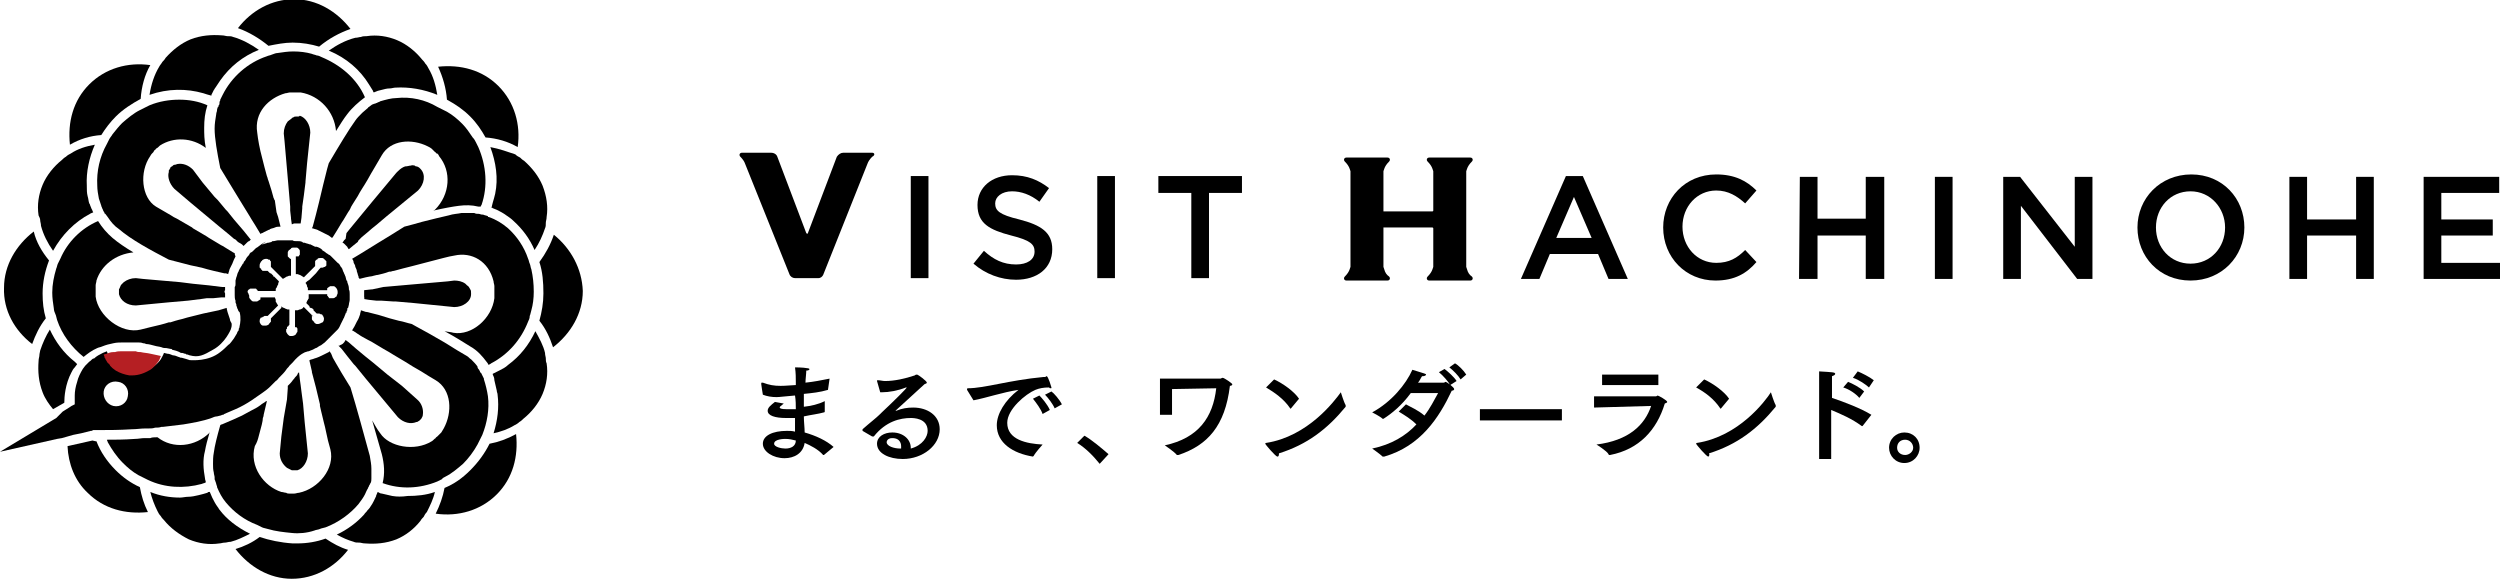 <?xml version="1.0" encoding="utf-8"?>
<!-- Generator: Adobe Illustrator 23.0.1, SVG Export Plug-In . SVG Version: 6.00 Build 0)  -->
<svg version="1.1" id="レイヤー_1" xmlns="http://www.w3.org/2000/svg" xmlns:xlink="http://www.w3.org/1999/xlink" x="0px"
	 y="0px" width="311px" height="72px" viewBox="0 0 311 72" style="enable-background:new 0 0 311 72;" xml:space="preserve">
<style type="text/css">
	.st0{fill:#B51F23;}
</style>
<g>
	<rect x="113.3" y="21.9" width="2.2" height="12.7"/>
	<path d="M126.8,27.3c2.7,0.7,4.1,1.6,4.1,3.7c0,2.4-1.9,3.8-4.5,3.8c-1.9,0-3.8-0.7-5.3-2l1.3-1.6c1.2,1.1,2.4,1.7,4,1.7
		c1.4,0,2.3-0.6,2.3-1.6c0-0.9-0.5-1.4-2.9-2c-2.7-0.7-4.2-1.5-4.2-3.8c0-2.2,1.8-3.7,4.3-3.7c1.9,0,3.3,0.6,4.6,1.6l-1.2,1.7
		c-1.1-0.9-2.3-1.3-3.4-1.3c-1.3,0-2.1,0.7-2.1,1.5C123.8,26.2,124.3,26.7,126.8,27.3"/>
	<rect x="136.5" y="21.9" width="2.2" height="12.7"/>
	<polygon points="150.4,34.6 148.2,34.6 148.2,24 144.1,24 144.1,21.9 154.5,21.9 154.5,24 150.4,24 	"/>
	<path d="M202.5,34.7h-2.4l-1.3-3.1h-6l-1.3,3.1h-2.3l5.6-12.8h2.1L202.5,34.7z M195.8,24.5l-2.2,5.1l4.4,0L195.8,24.5z"/>
	<path d="M213.4,34.9c-3.7,0-6.5-2.9-6.5-6.6c0-3.6,2.7-6.6,6.6-6.6c2.3,0,3.8,0.8,5,2l-1.4,1.6c-1-0.9-2.1-1.6-3.6-1.6
		c-2.4,0-4.2,2-4.2,4.5c0,2.5,1.8,4.5,4.2,4.5c1.6,0,2.6-0.6,3.6-1.6l1.4,1.5C217.3,34,215.8,34.9,213.4,34.9"/>
	<polygon points="226.1,29.3 226.1,34.7 223.8,34.7 223.9,22 226.1,22 226.1,27.2 232.1,27.2 232.1,22 234.4,22 234.4,34.7 
		232.1,34.7 232.1,29.3 	"/>
	<rect x="240.7" y="22" width="2.2" height="12.7"/>
	<polygon points="258.1,22 260.3,22 260.3,34.7 258.4,34.7 251.4,25.6 251.4,34.7 249.2,34.7 249.2,22 251.3,22 258.1,30.7 	"/>
	<path d="M272.5,34.9c-3.9,0-6.6-3-6.6-6.6c0-3.6,2.8-6.6,6.7-6.6c3.9,0,6.6,3,6.6,6.6C279.2,31.9,276.4,34.9,272.5,34.9
		 M272.5,23.8c-2.5,0-4.3,2-4.3,4.5c0,2.5,1.8,4.5,4.3,4.5c2.5,0,4.3-2,4.3-4.5C276.8,25.9,275,23.8,272.5,23.8"/>
	<polygon points="287,29.3 287,34.7 284.8,34.7 284.8,22 287,22 287,27.3 293.1,27.3 293.1,22 295.3,22 295.3,34.7 293.1,34.7 
		293.1,29.3 	"/>
	<polygon points="310.9,24 303.7,24 303.7,27.3 310.1,27.3 310.1,29.3 303.7,29.3 303.7,32.7 311,32.7 311,34.7 301.5,34.7 
		301.5,22 310.9,22 	"/>
	<path d="M108.5,19h-3.6c-0.3,0-0.6,0.2-0.8,0.5l-3.6,9.5c0,0.1-0.1,0.1-0.2,0l-3.6-9.5c-0.1-0.3-0.4-0.5-0.8-0.5h-3.6
		c-0.3,0-0.4,0.3-0.2,0.5c0.3,0.3,0.5,0.6,0.6,0.9l5.5,13.7c0.1,0.3,0.4,0.5,0.7,0.5h2.9c0.3,0,0.5-0.2,0.6-0.4l5.5-13.8
		c0.1-0.3,0.3-0.6,0.6-0.9C108.9,19.3,108.8,19,108.5,19"/>
	<path d="M172.2,33.5l-0.1-0.3l0-11.9l0.1-0.3c0.1-0.3,0.3-0.6,0.6-0.9c0.2-0.2,0.1-0.5-0.2-0.5h-0.5H172h-1l-1.9,0h-1H168h-0.5
		c-0.3,0-0.4,0.3-0.2,0.5c0.3,0.3,0.5,0.6,0.6,0.9l0.1,0.3v11.9l-0.1,0.3c-0.1,0.3-0.3,0.6-0.6,0.9c-0.2,0.2-0.1,0.5,0.2,0.5h0.5
		h0.1h1h1.9h1h0.1h0.5c0.3,0,0.4-0.3,0.2-0.5C172.5,34.2,172.3,33.9,172.2,33.5"/>
	<path d="M182.5,33.5l-0.1-0.3l0-11.9l0.1-0.3c0.1-0.3,0.3-0.6,0.6-0.9c0.2-0.2,0.1-0.5-0.2-0.5h-0.5h-0.1h-1h-1.9h-1h-0.1h-0.5
		c-0.3,0-0.4,0.3-0.2,0.5c0.3,0.3,0.5,0.6,0.6,0.9l0.1,0.3l0,11.9l-0.1,0.3c-0.1,0.3-0.3,0.6-0.6,0.9c-0.2,0.2-0.1,0.5,0.2,0.5
		l0.5,0h0.1h1h1.9h1h0.1h0.5c0.3,0,0.4-0.3,0.2-0.5C182.8,34.2,182.6,33.9,182.5,33.5"/>
	<path d="M171.7,28.4l0.2-0.1l6.3,0l0.2,0.1c0.2,0.1,0.3,0.2,0.5,0.3c0.1,0.1,0.3,0,0.3-0.1v-0.3v0v-0.5v-1v-0.5v0v-0.3
		c0-0.1-0.2-0.2-0.3-0.1c-0.1,0.1-0.3,0.2-0.5,0.3l-0.2,0.1l-6.3,0l-0.2-0.1c-0.2-0.1-0.3-0.2-0.5-0.3c-0.1-0.1-0.3,0-0.3,0.1v0.3v0
		v0.5v1v0.5v0v0.3c0,0.1,0.2,0.2,0.3,0.1C171.3,28.6,171.5,28.5,171.7,28.4"/>
	<path d="M103,48.5C103,48.6,103,48.6,103,48.5c-1,0.3-2,0.4-3,0.5c0,0.6,0,1.1,0,1.6c0.9-0.1,1.8-0.3,2.6-0.7v1.3
		c0,0,0,0.1-0.1,0.1c-0.7,0.2-1.6,0.3-2.5,0.5c0,0.7,0.1,1.4,0.1,2c1.4,0.4,2.7,1,3.6,1.8l-1.2,1c0,0,0,0,0,0c0,0,0,0-0.1,0
		c-0.6-0.7-1.6-1.2-2.3-1.5c-0.2,1.3-1.3,1.9-2.5,1.9c-1.4,0-2.7-0.8-2.7-1.8c0-1,1.2-1.6,3-1.6c0.3,0,0.7,0,1,0.1L98.9,52
		c-0.3,0-0.5,0-0.7,0c-0.1,0-0.3,0-0.4,0c-1.4,0-2.3-0.3-2.3-0.9c0-0.4,0.4-0.7,0.9-1.1l1.1,0.2c-0.5,0.4-0.5,0.4-0.5,0.5
		c0,0.1,0.2,0.2,0.8,0.2c0.1,0,0.3,0,0.5,0c0.2,0,0.4,0,0.7,0c0-0.5,0-1.1-0.1-1.7c-1.3,0.1-1.9,0.2-2.3,0.2c-0.6,0-1.2-0.1-1.7-0.3
		c0,0-0.2-1.2-0.2-1.3v-0.1c0-0.1,0-0.1,0.1-0.1c0,0,0,0,0.1,0c0.8,0.3,1.4,0.4,2.2,0.4c0.1,0,0.6,0,1.9-0.1v-0.3
		c0-0.6,0-1.2-0.1-1.9c0,0,1,0,1.5,0.1c0.2,0,0.3,0.1,0.3,0.1c0,0.1-0.1,0.2-0.4,0.2c0,0.4-0.1,1.1-0.1,1.5c1-0.1,2-0.3,3-0.5
		L103,48.5z M97.7,54.6c-0.1,0-1.4,0-1.4,0.6c0,0.4,0.9,0.6,1.4,0.6c0.7,0,1.3-0.3,1.3-1C98.6,54.7,98.2,54.6,97.7,54.6"/>
	<path d="M109.1,47.4C109.1,47.4,109.1,47.4,109.1,47.4c0-0.1,0-0.1,0.1-0.1h0c0.3,0,0.6,0.1,0.9,0.1c1.2,0,2.5-0.3,3.7-0.7
		c0.1-0.1,0.2-0.1,0.3-0.1c0.1,0,1.2,0.8,1.2,1c0,0.1-0.1,0.1-0.3,0.2c-1.1,1-2.5,2.3-3.5,3.2c0,0-0.1,0.1-0.1,0.1c0,0,0,0,0,0
		c0,0,0.1,0,0.1,0c0.7-0.3,1.4-0.4,2.1-0.4c1.8,0,3.3,1,3.3,2.7c0,2-2.1,3.7-4.6,3.7c-1.7,0-3.2-0.7-3.2-1.9c0-0.9,0.9-1.4,1.9-1.4
		c1.4,0,2.3,0.9,2.3,1.9v0.1c1.5-0.4,2.1-1.5,2.1-2.2c0-1.6-1.8-1.6-2.1-1.6c-1.3,0-3.1,0.4-4.6,2.3c0,0-0.1,0-0.1,0c0,0,0,0-0.1,0
		l-1.2-0.7c0,0,0,0,0-0.1c0,0,0-0.1,0-0.1c0.9-0.8,1.7-1.4,2.2-1.9c0.1-0.1,0.1-0.1,0.2-0.2c1.6-1.5,3.1-3,3.1-3.1c0,0,0,0,0,0
		c0,0-0.1,0-0.1,0c-1,0.4-2.1,0.6-3,0.6h-0.2L109.1,47.4z M112.1,55.5c0-0.1,0-1-1.1-1c-0.6,0-0.7,0.4-0.7,0.5
		c0,0.5,0.9,0.8,1.7,0.8h0.1C112.1,55.7,112.1,55.6,112.1,55.5"/>
	<path d="M120.3,48.5c0-0.1,0-0.1,0-0.1c0,0,0-0.1,0.1-0.1c2.1,0,5.1-1,9.4-1.4c0.1,0,0.1,0,0.2,0c0.1,0,0.1-0.1,0.2-0.1
		c0.2,0,0.6,1.4,0.6,1.4c0,0.1,0,0.1-0.1,0.1c-0.1,0-0.1,0-0.2-0.1c-0.7,0-1.2,0.1-1.7,0.3c-1.2,0.5-3.5,2.4-3.5,4.1
		c0,2.1,2.4,2.6,4.4,2.7c0,0-0.9,1-1.1,1.4c0,0-0.1,0.1-0.1,0.1h0c-2.5-0.4-4.5-1.7-4.5-3.9c0-1.4,1-3.1,2.7-4.4c-2,0.3-4,1-5.6,1.3
		L120.3,48.5z M129.7,51.5c-0.2-0.6-0.8-1.4-1.2-1.9l0.8-0.4c0.3,0.3,1,1.1,1.3,1.8L129.7,51.5z M131.2,50.8
		c-0.2-0.5-0.8-1.3-1.2-1.7l0.8-0.4c0.3,0.2,1,1,1.3,1.6L131.2,50.8z"/>
	<path d="M136.8,57.7c-0.8-1-1.8-2-2.8-2.6l0.9-0.9c0.9,0.5,2.2,1.6,3,2.3L136.8,57.7z"/>
	<path d="M145.8,48.4v3.2h-1.5v-4.5l7.5,0c0.1,0,0.2-0.1,0.3-0.1c0.2,0,1.2,0.7,1.2,0.8c0,0.1-0.1,0.2-0.3,0.2
		c-0.6,5-2.8,7.4-6.4,8.6c0,0,0,0-0.1,0c0,0-0.1,0-0.1,0c-0.3-0.4-1.5-1.2-1.5-1.2c4.2-0.9,6-3.5,6.4-7.1L145.8,48.4z"/>
	<path d="M160.6,50.8C160.5,50.8,160.5,50.8,160.6,50.8c-0.1,0.1-0.1,0-0.1,0c-0.8-1.2-2-2-3-2.6l1-1c1.1,0.5,2.5,1.5,3.1,2.4
		L160.6,50.8z M158.9,56.8c-0.2,0-1.5-1.5-1.5-1.6c0,0,0-0.1,0.1-0.1c5.2-0.8,8.5-5.2,9.3-6.3c0,0,0.4,1.3,0.6,1.6c0,0,0,0.1,0,0.1
		c0,0,0,0,0,0.1c-2.3,2.8-4.8,4.7-8.3,5.8C159.1,56.6,159.1,56.8,158.9,56.8"/>
	<path d="M175.5,48.9c-1.1,1.5-2.3,2.5-3.4,3.2c0,0-0.1,0-0.1,0h0c-0.3-0.3-1.3-0.8-1.3-0.8c2.4-1.3,4.2-3.5,5-5.3
		c1.6,0.5,1.7,0.5,1.7,0.6c0,0.1-0.2,0.2-0.4,0.2h-0.1c-0.2,0.3-0.3,0.6-0.5,0.8c1.4,0,3.1,0,3.2,0c0.1,0,0.2-0.1,0.2-0.1
		c0.2,0,1.1,0.7,1.1,0.9c0,0.1-0.1,0.2-0.3,0.2c-1.6,3.4-3.9,6.9-8.4,8.2c0,0,0,0-0.1,0c0,0-0.1,0-0.1,0c-0.3-0.3-1.3-1-1.3-1
		c2.4-0.5,4.2-1.6,5.5-3c-0.7-0.7-1.4-1.1-2.2-1.6l0.9-0.9c0.5,0.3,1.5,0.7,2.3,1.4c0.7-0.9,1.2-1.9,1.7-2.8H175.5z M180.4,47.9
		c-0.2-0.4-0.9-1.2-1.4-1.6l0.7-0.4c0.4,0.3,1.2,1,1.5,1.5L180.4,47.9z M181.7,47.2c-0.3-0.5-0.9-1.1-1.4-1.5l0.7-0.5
		c0.4,0.2,1.1,0.9,1.4,1.4L181.7,47.2z"/>
	<rect x="184.1" y="50.9" width="10.2" height="1.4"/>
	<path d="M198.3,50.7l0-1.4l7.7,0c0.1,0,0.2-0.1,0.2-0.1c0.1,0,1.2,0.6,1.2,0.8c0,0.1-0.1,0.1-0.3,0.2c-1,3.3-3.2,5.7-6.8,6.4
		c0,0,0,0-0.1,0c0,0-0.1,0-0.1-0.1c-0.2-0.4-1.5-1.2-1.5-1.2c4-0.5,6-2.4,6.8-4.8L198.3,50.7z M206.3,47.9h-7l0-1.3h7V47.9z"/>
	<path d="M214.1,50.8C214.1,50.8,214.1,50.8,214.1,50.8c-0.1,0.1-0.1,0-0.1,0c-0.8-1.2-1.9-2-3-2.6l1-1c1.1,0.5,2.5,1.5,3.1,2.4
		L214.1,50.8z M212.5,56.8c-0.2,0-1.5-1.5-1.5-1.6c0,0,0-0.1,0.1-0.1c5.2-0.8,8.5-5.2,9.2-6.3c0,0,0.4,1.3,0.6,1.6c0,0,0,0.1,0,0.1
		c0,0,0,0,0,0.1c-2.3,2.8-4.8,4.7-8.3,5.8C212.7,56.6,212.6,56.8,212.5,56.8"/>
	<path d="M231.7,53C231.6,53,231.6,53,231.7,53c-0.1,0-0.1,0-0.1,0c-1.2-0.9-2.6-1.5-3.8-2v6.1h-1.5v-9.4c0,0,0-0.9,0-1.5
		c1.6,0.1,2,0.1,2,0.3c0,0.1-0.1,0.2-0.4,0.3c0,0.4,0,1,0,1v1.7c1.5,0.5,3.6,1.3,4.9,2.1L231.7,53z M231.3,49.5
		c-0.4-0.5-1.3-1.1-2-1.3l0.6-0.7c0.5,0.2,1.5,0.7,2,1.2L231.3,49.5z M232.5,48.2c-0.3-0.3-1.3-1-2-1.2l0.6-0.8
		c0.5,0.2,1.5,0.7,2,1.1L232.5,48.2z"/>
	<path d="M236.9,57.6c-1.1,0-1.9-0.9-1.9-1.9c0-1.1,0.9-1.9,1.9-1.9c1.1,0,1.9,0.8,1.9,1.9C238.8,56.7,238,57.6,236.9,57.6
		 M236,55.7c0,0.5,0.4,0.9,1,0.9c0.5,0,1-0.4,1-0.9c0-0.5-0.4-1-1-1C236.4,54.7,236,55.1,236,55.7"/>
	<path d="M36.4,5.3c1.2,0,2.3,0.2,3.3,0.5c1.2-1,2.5-1.7,3.9-2.2c-1.7-2.2-4.2-3.7-7-3.7c-2.8,0-5.3,1.4-7,3.6
		C31,4,32.3,4.8,33.4,5.7C34.4,5.5,35.4,5.3,36.4,5.3"/>
	<path d="M12.6,16.8c0.5-0.8,1.1-1.6,1.8-2.3c0.9-0.9,2-1.6,3.1-2.2c0.1-1.5,0.5-3,1.2-4.2c-2.8-0.4-5.6,0.4-7.6,2.4
		c-2,2-2.7,4.7-2.4,7.5C9.9,17.3,11.2,16.9,12.6,16.8"/>
	<path d="M4,42.8c0.4-1.1,0.9-2.2,1.7-3.2c-0.3-1-0.4-2-0.4-3.1c0-1.4,0.3-2.8,0.8-4.1c-0.9-1.1-1.6-2.3-1.9-3.6
		c-2.2,1.7-3.7,4.2-3.7,7C0.4,38.6,1.8,41.1,4,42.8"/>
	<path d="M14.4,58.5c-1.1-1.1-1.9-2.3-2.4-3.6c-0.2,0-0.4-0.1-0.5-0.1l-3.1,0.7c0.1,2.2,0.9,4.3,2.5,5.8c2,2,4.7,2.7,7.5,2.4
		c-0.5-1-0.8-2-1-3.1C16.3,60.1,15.3,59.4,14.4,58.5"/>
	<path d="M37,67.6c-0.2,0-0.4,0-0.6,0c-1.5-0.1-2.9-0.4-4.1-0.8c-0.9,0.7-2,1.2-3,1.5c1.7,2.2,4.2,3.7,7,3.7c2.8,0,5.3-1.4,7-3.6
		c-1-0.3-1.9-0.8-2.8-1.4C39.4,67.4,38.2,67.6,37,67.6"/>
	<path d="M60.9,55.2c-0.6,1.2-1.4,2.3-2.4,3.3c-1,1-2,1.7-3.2,2.2c-0.2,1.1-0.6,2.2-1.1,3.2c2.8,0.4,5.6-0.4,7.6-2.4
		c2-2,2.7-4.7,2.4-7.5C63.1,54.6,62,55,60.9,55.2"/>
	<path d="M68.9,29.2c-0.4,1.2-1,2.3-1.8,3.4c0.4,1.2,0.5,2.5,0.5,3.9c0,1.2-0.2,2.3-0.5,3.4c0.8,1,1.3,2.1,1.7,3.3
		c2.2-1.7,3.7-4.2,3.7-7C72.4,33.4,71,30.9,68.9,29.2"/>
	<path d="M58.5,14.5c0.8,0.8,1.4,1.7,1.9,2.6c1.4,0.1,2.8,0.5,4,1.2c0.4-2.8-0.4-5.6-2.4-7.6c-2-2-4.7-2.7-7.5-2.4
		c0.6,1.3,1,2.7,1.1,4.1C56.7,13,57.6,13.6,58.5,14.5"/>
	<path d="M45.9,10.5c0.2,0.3,0.3,0.5,0.5,0.8c0,0.1,0.1,0.2,0.1,0.2l0,0c0.2-0.1,0.3-0.1,0.5-0.2c0.1,0,0.3-0.1,0.4-0.1
		c0.4-0.1,0.7-0.2,1.1-0.2c0.2,0,0.5-0.1,0.7-0.1c1.7-0.1,3.5,0.2,5.2,0.9c-0.2-1.2-0.5-2.3-1.1-3.3c-0.1-0.2-0.2-0.4-0.4-0.6
		c-0.1-0.2-0.3-0.4-0.4-0.5c-0.8-1-1.9-1.9-3.1-2.4c-1.2-0.5-2.5-0.7-3.8-0.5c-0.2,0-0.5,0-0.7,0.1c-0.2,0-0.4,0.1-0.7,0.1
		c-1.2,0.3-2.3,0.9-3.3,1.6C43.1,7.2,44.8,8.7,45.9,10.5"/>
	<path d="M25.3,11.6c0.3,0.1,0.6,0.2,1,0.3c0,0,0,0,0,0c0,0,0-0.1,0-0.1c0.1-0.2,0.2-0.4,0.3-0.6c0.1-0.1,0.1-0.2,0.2-0.3
		c0.2-0.3,0.4-0.6,0.6-0.9c1.2-1.7,2.8-3,4.8-3.8c-1-0.7-2.1-1.3-3.2-1.6c-0.2-0.1-0.4-0.1-0.7-0.1c-0.2,0-0.4-0.1-0.7-0.1
		c-1.3-0.1-2.6,0-3.9,0.5c-1.2,0.5-2.2,1.3-3.1,2.3c-0.1,0.2-0.3,0.4-0.4,0.5c-0.1,0.2-0.3,0.4-0.4,0.6c-0.6,1-1,2.2-1.2,3.5
		C20.9,11,23.2,11,25.3,11.6"/>
	<path d="M5,27.4c0,0.2,0.1,0.4,0.1,0.7c0.3,1.1,0.8,2.1,1.5,3.1c1.1-2,2.7-3.6,4.6-4.6c0.1-0.1,0.3-0.1,0.4-0.2
		c-0.1-0.1-0.1-0.3-0.2-0.4c-0.1-0.2-0.1-0.3-0.2-0.5c0-0.1-0.1-0.2-0.1-0.2c-0.1-0.3-0.1-0.6-0.2-0.9c-0.1-0.4-0.1-0.8-0.1-1.2
		c0,0,0,0,0-0.1c-0.1-1.7,0.3-3.5,1-5.1c-1.1,0.2-2.1,0.5-3,1.1c-0.2,0.1-0.4,0.2-0.6,0.4c-0.2,0.1-0.4,0.3-0.5,0.4
		c-1,0.8-1.9,1.9-2.4,3.1c-0.5,1.2-0.7,2.5-0.5,3.8C4.9,27,5,27.2,5,27.4"/>
	<path d="M6.2,41c-0.5,0.8-0.9,1.7-1.2,2.6C5,43.7,4.9,44,4.9,44.2c0,0.2-0.1,0.4-0.1,0.7c-0.1,1.3,0,2.6,0.5,3.9
		c0.3,0.8,0.8,1.5,1.3,2.1L8,50.1c0-0.7,0.1-2.3,0.9-3.8c0.1-0.2,0.2-0.4,0.4-0.6c0.1-0.1,0.2-0.3,0.3-0.4c-0.1-0.1-0.2-0.2-0.3-0.3
		C7.9,43.9,6.9,42.5,6.2,41"/>
	<path d="M27.3,63.4c-0.1-0.1-0.1-0.2-0.2-0.3c-0.3-0.4-0.5-0.8-0.7-1.2c-0.1-0.2-0.2-0.5-0.3-0.7l-0.1,0c-0.1,0-0.1,0-0.2,0.1
		c-0.3,0.1-0.7,0.2-1.1,0.3c-0.4,0.1-0.9,0.2-1.3,0.2c-0.3,0-0.7,0.1-1,0.1c-1.2,0-2.5-0.2-3.7-0.7c0.2,0.8,0.5,1.6,0.9,2.4
		c0.1,0.2,0.2,0.4,0.4,0.6c0.1,0.2,0.3,0.4,0.4,0.5c0.8,1,1.9,1.8,3.1,2.4c1.2,0.5,2.5,0.7,3.8,0.5c0.2,0,0.4-0.1,0.7-0.1
		c0.2,0,0.4-0.1,0.7-0.1c0.8-0.2,1.6-0.6,2.4-1C29.5,65.6,28.2,64.6,27.3,63.4"/>
	<path d="M48.8,61.7c-0.4-0.1-0.9-0.2-1.3-0.3c-0.2,0-0.3-0.1-0.5-0.2c-0.1,0.1-0.1,0.3-0.2,0.4c0,0,0,0.1,0,0.1
		c-0.2,0.4-0.4,0.9-0.7,1.3c-0.1,0.2-0.3,0.4-0.4,0.5c-0.1,0.2-0.3,0.3-0.4,0.5c-0.9,1-2.1,1.9-3.4,2.5c0.7,0.4,1.4,0.7,2.1,0.9
		c0.2,0.1,0.4,0.1,0.7,0.1c0.2,0,0.4,0.1,0.7,0.1c1.3,0.1,2.6,0,3.9-0.5c1.2-0.5,2.2-1.3,3-2.3c0.1-0.2,0.3-0.4,0.4-0.5
		c0.1-0.2,0.2-0.4,0.4-0.6c0.4-0.8,0.8-1.6,1-2.5c-1.1,0.4-2.3,0.5-3.4,0.5C50,61.8,49.4,61.8,48.8,61.7"/>
	<path d="M67.9,44.6c0-0.2-0.1-0.4-0.1-0.7c-0.2-0.9-0.7-1.8-1.2-2.7c-0.8,1.7-1.9,3.1-3.4,4.2c-0.3,0.3-0.7,0.5-1.1,0.7
		c-0.2,0.1-0.4,0.2-0.6,0.3l-0.2,0.1c0,0,0,0.1,0,0.1c0.1,0.2,0.2,0.4,0.2,0.7c0.1,0.4,0.2,0.9,0.3,1.3c0,0.2,0.1,0.3,0.1,0.5
		c0.2,1.6,0,3.2-0.5,4.8c0.9-0.2,1.8-0.5,2.6-1c0.2-0.1,0.4-0.2,0.6-0.4c0.2-0.1,0.4-0.3,0.5-0.4c1-0.8,1.9-1.9,2.4-3.1
		c0.5-1.2,0.7-2.5,0.5-3.8C67.9,45,67.9,44.8,67.9,44.6"/>
	<path d="M61,18.3c0.7,1.9,1,3.9,0.6,5.8c-0.1,0.4-0.2,0.8-0.3,1.1c0,0.1-0.1,0.3-0.1,0.4c0,0.1,0,0.1-0.1,0.2
		c0.1,0,0.2,0.1,0.2,0.1c0.2,0.1,0.3,0.1,0.5,0.2c0.4,0.2,0.8,0.4,1.2,0.7c0.3,0.2,0.6,0.4,0.9,0.7c1.1,1,2,2.2,2.6,3.6
		c0.6-0.9,1-1.8,1.3-2.7c0.1-0.2,0.1-0.4,0.1-0.7c0-0.2,0.1-0.4,0.1-0.7c0.2-1.3,0-2.6-0.5-3.9c-0.5-1.2-1.3-2.2-2.3-3.1
		c-0.2-0.1-0.4-0.3-0.5-0.4c-0.2-0.1-0.4-0.2-0.6-0.4C63.2,18.9,62.1,18.5,61,18.3"/>
	<path d="M25.1,60.2c0.2-0.1,0.4-0.1,0.5-0.2c0-0.2-0.1-0.3-0.1-0.5c-0.2-1.1-0.3-2.3,0-3.4c0.1-0.6,0.3-1.4,0.6-2.4l0,0.1
		c-1.8,1.8-4.6,2.1-6.5,0.6c-0.1,0-0.1,0-0.2,0c-0.2,0-0.5,0-0.7,0.1c-0.2,0-0.4,0-0.7,0c-0.4,0-0.8,0.1-1.2,0.1
		c-1.4,0.1-2.6,0.1-3.5,0.1c0,0.1,0.1,0.2,0.1,0.3c0.5,0.9,1.1,1.8,1.9,2.6c0.6,0.6,1.2,1.1,1.9,1.5c0.2,0.1,0.4,0.2,0.6,0.3
		c0.2,0.1,0.4,0.2,0.6,0.3C20.5,60.7,22.9,60.8,25.1,60.2"/>
	<path d="M29.3,31.9C29.3,31.9,29.3,31.9,29.3,31.9c-0.1-0.2-0.1-0.3-0.1-0.4l-0.2-0.1l-1.3-0.8l-0.2-0.1l-1.5-0.9l-0.3-0.2l-1.7-1
		l-0.1-0.1l-1.9-1.1L21.6,27c0,0-0.1-0.1-2.2-1.3c-1.8-1.1-2.1-4.3-0.7-6.3c0.1-0.2,0.2-0.3,0.4-0.5c0,0,0,0,0,0
		c0-0.1,0.1-0.1,0.1-0.2c0.1-0.1,0.2-0.1,0.2-0.2c0,0,0,0,0,0c0.2-0.1,0.3-0.2,0.5-0.4c1.7-1.1,4-1,5.7,0.3c-0.2-1-0.2-1.8-0.2-2.5
		c0-1,0.1-1.9,0.4-2.8c-1.1-0.5-2.3-0.7-3.5-0.7c-1.2,0-2.5,0.2-3.7,0.7c-0.2,0.1-0.4,0.2-0.6,0.3c-0.2,0.1-0.4,0.2-0.6,0.3
		c-0.8,0.4-1.5,1-2.2,1.6c-0.4,0.4-0.8,0.9-1.2,1.4c-0.1,0.2-0.3,0.4-0.4,0.6c-0.1,0.2-0.2,0.4-0.3,0.6c-0.9,1.6-1.3,3.4-1.2,5.2
		c0,0.5,0.1,1.1,0.2,1.6c0.1,0.3,0.2,0.6,0.3,0.9c0,0,0,0,0,0c0,0.1,0.1,0.2,0.1,0.3c0.1,0.1,0.1,0.3,0.2,0.4c0,0.1,0.1,0.1,0.1,0.2
		c0,0,0,0.1,0.1,0.1c0.1,0.1,0.2,0.3,0.3,0.4c0,0,0,0,0,0c0.4,0.6,0.8,1.1,1.4,1.5c1.5,1.3,3.9,2.6,6.2,3.8l2.7,0.7l1.4,0.3l0.7,0.2
		l0.8,0.2l1.3,0.3l0.2,0l0.3,0.1c0,0,0-0.1,0-0.1c0.1-0.2,0.1-0.4,0.2-0.6c0.1-0.2,0.2-0.4,0.3-0.6c0.1-0.2,0.1-0.3,0.2-0.5
		C29.1,32.3,29.2,32.1,29.3,31.9"/>
	<path d="M41.8,16.3c0.5-0.8,1-1.6,1.4-2.1c0.6-0.8,1.4-1.5,2.2-2.1c-1-2.3-3-4-5.4-5c-0.2-0.1-0.4-0.2-0.6-0.2
		c-0.2-0.1-0.4-0.1-0.6-0.2c-0.7-0.2-1.5-0.3-2.3-0.3c-0.7,0-1.3,0.1-2,0.2c-0.2,0-0.4,0.1-0.7,0.2c-0.2,0.1-0.4,0.1-0.6,0.2
		c-2.4,0.8-4.4,2.6-5.5,4.8c-0.1,0.2-0.2,0.4-0.3,0.6c0,0,0,0,0,0.1c-0.1,0.1-0.1,0.3-0.1,0.4c0,0.1,0,0.1-0.1,0.2
		c0,0.1,0,0.2-0.1,0.2c0,0.1-0.1,0.2-0.1,0.4c0,0.2-0.1,0.3-0.1,0.5c0,0,0,0,0,0c-0.1,0.6-0.2,1.2-0.2,1.8c0,1.2,0.3,2.9,0.7,4.9
		l1.7,2.8l1.1,1.8l0.8,1.3l0.3,0.5l0.5,0.8l0.6,1c0.1-0.1,0.3-0.1,0.4-0.2c0.2-0.1,0.4-0.2,0.6-0.3c0.1,0,0.1,0,0.2-0.1
		c0.2-0.1,0.4-0.1,0.6-0.2c0.2-0.1,0.4-0.1,0.6-0.1c0,0,0.1,0,0.1,0l-0.1-0.4l-0.2-0.8l-0.2-0.6L34.2,25c0,0,0-0.1-0.1-0.2l0,0
		c0-0.1-0.1-0.2-0.1-0.3c-0.1-0.4-0.3-1.1-0.6-2c-0.1-0.2-0.1-0.4-0.2-0.6c-0.2-0.7-0.4-1.5-0.6-2.3c-0.3-1.1-0.5-2.2-0.6-3.1
		c-0.4-2.5,1.4-4.3,3.5-4.9c0.2,0,0.4-0.1,0.6-0.1c0,0,0,0,0.1,0c0.2,0,0.3,0,0.5,0c0,0,0.1,0,0.1,0c0,0,0,0,0,0c0.2,0,0.4,0,0.6,0
		C39.8,11.9,41.6,13.9,41.8,16.3"/>
	<path d="M49.3,12.2c-0.6,0-1.3,0.2-2,0.4c-0.1,0.1-0.3,0.1-0.4,0.2c-0.1,0-0.2,0.1-0.3,0.1c-0.1,0-0.2,0.1-0.3,0.1c0,0,0,0,0,0
		c-0.1,0.1-0.3,0.2-0.4,0.3c0,0-0.1,0-0.1,0.1c-0.2,0.2-0.5,0.4-0.7,0.6c0,0-0.1,0.1-0.1,0.1c-0.3,0.3-0.6,0.6-0.8,0.9
		c-0.8,1.1-2,3.1-3.3,5.3L40.7,21l-0.5,2l-0.5,2.1l-0.4,1.6l-0.4,1.5l-0.1,0.2c0,0,0.1,0,0.1,0c0.2,0.1,0.4,0.1,0.6,0.2
		c0.1,0,0.1,0.1,0.2,0.1c0.2,0.1,0.4,0.2,0.6,0.3c0.2,0.1,0.4,0.2,0.6,0.3c0.1,0.1,0.3,0.2,0.4,0.3l0.1-0.1l0.5-0.8l0.6-1l0.2-0.3
		l0.6-1l0.2-0.3l0.1-0.2c0,0,0,0,0,0c0-0.1,0.4-0.7,0.9-1.5c0.3-0.6,0.8-1.3,1.2-2c0.6-1.1,1.3-2.2,1.8-3.1c1.1-1.9,3.7-2.1,5.7-1.1
		c0.2,0.1,0.4,0.2,0.5,0.3c0,0,0.1,0.1,0.1,0.1c0.1,0.1,0.2,0.2,0.3,0.3c0.1,0,0.1,0.1,0.1,0.1c0.1,0.1,0.1,0.1,0.2,0.1
		c0.1,0.1,0.2,0.2,0.2,0.3c1.6,1.9,1.4,4.8-0.5,6.7l0,0l-0.2,0.1c1.3-0.3,2.4-0.5,3.2-0.6c0.8-0.1,1.6-0.1,2.4,0.1
		c0.1,0,0.2,0,0.3,0c0-0.1,0.1-0.2,0.1-0.2c0.8-2.3,0.6-4.9-0.4-7.2c-0.1-0.2-0.2-0.4-0.3-0.6c-0.1-0.2-0.2-0.4-0.4-0.6
		c-0.4-0.6-0.8-1.2-1.3-1.7c-0.6-0.6-1.2-1.1-1.9-1.5c-0.2-0.1-0.4-0.2-0.6-0.3c-0.2-0.1-0.4-0.2-0.6-0.3
		C52.9,12.4,51.1,12,49.3,12.2"/>
	<path d="M60.6,45.1c0.1,0.1,0.1,0.2,0.2,0.3c0.1-0.1,0.2-0.1,0.3-0.2c2.1-1.1,3.7-2.9,4.6-5.2c0.1-0.2,0.2-0.4,0.2-0.7
		c0.1-0.2,0.1-0.4,0.2-0.7c0.2-0.7,0.3-1.5,0.3-2.3c0-1-0.1-1.9-0.3-2.8c-0.1-0.2-0.1-0.5-0.2-0.7c-0.1-0.2-0.1-0.4-0.2-0.6
		c-0.5-1.5-1.4-2.8-2.5-3.8c-0.7-0.6-1.5-1.1-2.4-1.4c-0.1,0-0.1,0-0.1-0.1c-0.2-0.1-0.4-0.1-0.6-0.2c0,0,0,0-0.1,0
		c-0.2,0-0.3-0.1-0.5-0.1c0,0-0.1,0-0.1,0c-0.1,0-0.2,0-0.4-0.1c-0.4,0-0.8,0-1.2,0c-0.1,0-0.3,0-0.4,0c-0.4,0.1-1,0.1-1.6,0.3
		c-0.9,0.2-2.1,0.5-3.3,0.8c-0.7,0.2-1.4,0.4-2.2,0.6l-1.6,1l-1.8,1.1l-2.1,1.3l-1,0.6c0.1,0.1,0.2,0.3,0.2,0.5
		c0.1,0.2,0.2,0.3,0.2,0.5c0.1,0.2,0.2,0.4,0.2,0.6c0.1,0.2,0.1,0.4,0.2,0.6c0,0.1,0,0.2,0.1,0.2c0,0,0,0.1,0,0.1l0.8-0.2l0.5-0.1
		c0,0,0.2,0,0.5-0.1c0.1,0,0.3-0.1,0.5-0.1c0.4-0.1,0.9-0.2,1.4-0.4c0,0,0.1,0,0.1,0c0.2,0,0.3-0.1,0.5-0.1c0.7-0.2,1.5-0.4,2.3-0.6
		c0.8-0.2,1.5-0.4,2.3-0.6c1.2-0.3,2.2-0.6,2.9-0.7c2.2-0.5,4.3,0.7,4.9,3.2c0,0.2,0.1,0.4,0.1,0.6c0,0.1,0,0.2,0,0.3
		c0,0.1,0,0.2,0,0.3c0,0.1,0,0.2,0,0.3c0,0,0,0.1,0,0.1c0,0.2,0,0.3,0,0.5c-0.3,2.5-2.8,4.7-5.1,4.3c-0.3-0.1-0.7-0.1-1.1-0.2
		c1.3,0.7,2.4,1.4,3.2,1.9C59.4,43.6,60,44.3,60.6,45.1"/>
	<path d="M55.4,59.3c0.8-0.4,1.5-1,2.2-1.6c0.7-0.7,1.3-1.5,1.8-2.4c0.1-0.2,0.2-0.4,0.3-0.6c0.1-0.2,0.2-0.4,0.3-0.6
		c0.6-1.5,0.9-3.2,0.7-4.8c-0.1-0.7-0.3-1.5-0.5-2.1c0,0,0-0.1,0-0.1c-0.1-0.2-0.2-0.4-0.3-0.6c0,0,0-0.1-0.1-0.1
		c0-0.1-0.1-0.1-0.1-0.2c0-0.1-0.1-0.1-0.1-0.2c-0.1-0.1-0.2-0.2-0.2-0.4c-0.2-0.3-0.5-0.6-0.7-0.8c0,0,0,0-0.1-0.1
		c-0.2-0.1-0.3-0.3-0.5-0.4c-0.7-0.4-1.7-1-2.8-1.7c-1.2-0.7-2.6-1.5-4.1-2.3c-0.5-0.1-1-0.3-1.6-0.4c-0.8-0.2-1.5-0.4-2.1-0.6
		c-0.6-0.2-1.2-0.3-1.5-0.4c-0.3-0.1-0.5-0.1-0.5-0.1l-0.6-0.2c0,0.2-0.1,0.3-0.1,0.5c-0.1,0.3-0.2,0.6-0.4,0.9
		c-0.1,0.2-0.2,0.4-0.3,0.6c-0.1,0.2-0.2,0.3-0.3,0.5l0.2,0.1l0.9,0.6l0.9,0.5l0.4,0.2l1.5,0.9l0.7,0.4l0,0c0,0,0.8,0.5,2,1.2
		c0.6,0.4,1.3,0.8,2,1.2c0.6,0.4,1.3,0.8,1.8,1.1c2,1.2,2.1,4,1,6c-0.1,0.2-0.2,0.3-0.3,0.5c-0.1,0.1-0.2,0.2-0.3,0.3
		c0,0-0.1,0.1-0.1,0.1c0,0,0,0-0.1,0.1c-0.1,0.1-0.2,0.1-0.2,0.2c-0.2,0.1-0.3,0.3-0.5,0.4c-2.1,1.3-5.3,0.7-6.4-1
		c-0.4-0.5-0.7-1.1-1-1.6c0.4,1.4,0.8,2.8,1.2,4.2c0.3,1.2,0.4,2.4,0.1,3.6c2.2,0.8,4.6,0.7,6.8-0.2c0.2-0.1,0.4-0.2,0.6-0.3
		C55,59.5,55.2,59.4,55.4,59.3"/>
	<path d="M32.2,54.2c0.3-1.1,0.5-1.8,0.5-2.2c0.1-0.2,0.1-0.4,0.1-0.4l0.4-1.7c0,0,0,0-0.1,0c-0.2,0.2-0.5,0.3-0.7,0.5
		c-0.4,0.3-0.8,0.5-1.2,0.7c-0.4,0.2-0.7,0.4-1.1,0.6c-0.4,0.2-0.7,0.3-1.1,0.5c-0.2,0.1-0.5,0.2-0.7,0.3c-0.2,0.1-0.5,0.2-0.7,0.3
		c-0.1,0-0.1,0-0.2,0.1c-0.4,1.4-0.7,2.6-0.8,3.4c-0.1,0.5-0.1,1-0.1,1.4v0c0,0.4,0,0.7,0.1,1.1c0,0.2,0.1,0.4,0.1,0.6
		c0,0,0,0.1,0,0.1c0,0.1,0,0.1,0,0.1c0,0.1,0.1,0.2,0.1,0.3c0.1,0.2,0.1,0.4,0.2,0.6l0,0.1c0.3,0.7,0.6,1.3,1.1,1.9
		c1,1.2,2.3,2.2,3.9,2.8c0.2,0.1,0.4,0.2,0.6,0.3c0.2,0.1,0.4,0.1,0.7,0.2c1,0.3,2,0.4,3,0.5c0.9,0.1,1.9,0,2.8-0.3
		c0.2-0.1,0.5-0.1,0.7-0.2c0.2-0.1,0.4-0.1,0.7-0.2c1.6-0.6,3.1-1.7,4.1-2.9c0.3-0.4,0.6-0.8,0.8-1.2c0.1-0.2,0.2-0.5,0.4-0.8
		c0-0.1,0-0.1,0.1-0.2c0-0.1,0-0.1,0.1-0.2c0-0.1,0-0.1,0.1-0.2c0.1-0.2,0.1-0.4,0.1-0.6c0,0,0,0,0,0c0-0.1,0-0.2,0-0.4
		c0-0.2,0-0.5,0-0.8c0-0.5-0.1-1-0.2-1.6c-0.8-2.9-1.6-5.9-2.4-8.5l0,0l-1.1-1.8l-0.7-1.2l-0.4-0.7L41.2,44L41,43.7
		c0,0-0.1,0.1-0.1,0.1c-0.2,0.1-0.4,0.2-0.6,0.3c-0.4,0.2-0.8,0.4-1.2,0.5c-0.2,0.1-0.4,0.1-0.6,0.2c0,0,0,0,0,0l0,0.1l0.3,1.3
		l0,0.1l0.5,1.9l0.5,2.1l0,0.1l0,0.1c0,0,0.2,0.9,0.5,2.1c0.2,0.7,0.3,1.4,0.5,2.2c0.1,0.4,0.2,0.7,0.3,1.1c0.6,2.4-1.5,4.9-3.9,5.4
		c-0.2,0-0.4,0.1-0.6,0.1c-0.1,0-0.2,0-0.3,0c0,0-0.1,0-0.1,0c-0.1,0-0.1,0-0.2,0c-0.1,0-0.3,0-0.4-0.1c-0.2,0-0.4-0.1-0.6-0.1
		c-2.2-0.7-4-3.2-3.3-5.7C32,55,32.1,54.6,32.2,54.2"/>
	<path d="M28,36.1c0-0.1,0-0.2,0-0.3c0,0,0,0,0,0c0,0,0-0.1,0-0.1l-0.2,0l-0.2,0L26,35.5l-2-0.2l-1.6-0.2l-2.3-0.2l-2.3-0.2
		l-0.9-0.1c-0.6,0-1.1,0.2-1.5,0.5c-0.1,0.1-0.2,0.2-0.3,0.3c-0.1,0.1-0.1,0.2-0.2,0.4c0,0.1-0.1,0.1-0.1,0.2c0,0.1,0,0.2,0,0.3
		c0,0,0,0.1,0,0.1c0,0.1,0,0.1,0,0.2c0.2,0.8,1,1.4,2.1,1.4l4.2-0.4l2.3-0.2l1.6-0.2l0.7-0.1l0.4,0l0.4,0l1-0.1l0.2,0l0.3,0
		c0-0.1,0-0.2,0-0.2c0,0,0-0.1,0-0.1c0-0.1,0-0.1,0-0.2C27.9,36.3,27.9,36.2,28,36.1"/>
	<path d="M30.1,30.4L30.1,30.4l0.2,0.2c0,0,0,0,0.1-0.1c0.1-0.1,0.2-0.2,0.3-0.3c0,0,0,0,0,0c0.1-0.1,0.2-0.2,0.3-0.2
		c0.1-0.1,0.1-0.1,0.2-0.2l-0.1-0.1l-0.8-1l-1.2-1.4l-0.8-1l-0.2-0.2l-1-1.2l-0.4-0.4l-1.5-1.8L24,21.1c-0.6-0.6-1.3-0.8-1.9-0.7
		c-0.1,0-0.2,0.1-0.4,0.1c-0.1,0-0.2,0.1-0.3,0.2c-0.1,0-0.1,0.1-0.2,0.1c0,0,0,0,0,0.1c-0.1,0.1-0.1,0.2-0.2,0.3
		C21,21.2,21,21.3,21,21.4c-0.2,0.6,0.1,1.5,0.7,2.1l2,1.7l1.8,1.5l1.8,1.5l1.1,0.9l0,0l0.7,0.6l0.2,0.1l0.3,0.3L30.1,30.4z"/>
	<path d="M37.1,14.5c0,0-0.1,0-0.1,0c-0.1,0-0.2,0-0.2,0c-0.1,0-0.2,0-0.3,0.1c-0.1,0-0.2,0.1-0.3,0.2c-0.1,0.1-0.3,0.2-0.4,0.3
		c-0.3,0.4-0.5,0.9-0.5,1.5l0.1,1l0.2,2.3l0.2,2.3l0.3,3.5l0,0.5l0.1,0.9l0,0.1l0,0l0.1,0.7c0,0,0,0,0,0c0.1,0,0.2-0.1,0.3-0.1
		c0,0,0,0,0,0c0,0,0,0,0.1,0c0.1,0,0.3,0,0.4,0c0.1,0,0.1,0,0.2,0c0,0,0.1,0,0.1,0l0.1-0.7l0.1-1.2l0-0.2l0.1-0.7l0.1-0.7l0.2-1.6
		l0-0.1l0.2-2.3l0.4-3.8c0-1-0.6-1.9-1.3-2.1C37.2,14.5,37.1,14.5,37.1,14.5"/>
	<path d="M44.6,29.9l0.4-0.4l0.6-0.5l0.7-0.6l0.5-0.4l1.3-1.1l3.9-3.2c0.8-0.8,1-2,0.3-2.7c0,0,0,0,0,0c0,0,0,0-0.1-0.1
		c-0.1-0.1-0.3-0.2-0.4-0.2c-0.1,0-0.1,0-0.2-0.1c-0.1,0-0.3-0.1-0.5,0c-0.2,0-0.4,0.1-0.7,0.1c-0.3,0.1-0.6,0.3-0.9,0.6l-0.2,0.2
		l-1.5,1.8l-1.5,1.8l-2.8,3.4l-0.4,0.5L43,29.7l-0.2,0.2l-0.2,0.3l0,0c0.1,0,0.2,0.1,0.2,0.1c0.1,0.1,0.1,0.1,0.2,0.2
		c0.1,0.1,0.1,0.1,0.2,0.2c0,0.1,0.1,0.1,0.1,0.2c0,0,0.1,0.1,0.1,0.1l0.6-0.5l0.5-0.4L44.6,29.9z"/>
	<path d="M45.3,37.2C45.3,37.2,45.3,37.2,45.3,37.2L45.3,37.2L45.3,37.2l0.6,0.1l0.9,0.1l0.1,0l0.5,0l1.5,0.1l0.3,0l2.3,0.2l5,0.5
		c1.1,0,2.1-0.7,2.1-1.6v0c0,0,0,0,0-0.1c0-0.2,0-0.4-0.1-0.5c0,0,0,0,0,0c-0.1-0.2-0.2-0.4-0.4-0.5c-0.1-0.1-0.1-0.1-0.2-0.2
		c-0.4-0.3-0.9-0.4-1.4-0.4l-0.8,0.1l-2.3,0.2l-2.3,0.2l-3.4,0.3L46.3,36l-0.1,0l-0.9,0.1c0,0.1,0,0.1,0,0.2c0,0.1,0,0.1,0,0.2
		c0,0,0,0,0,0c0,0.2,0,0.3,0,0.5C45.4,37.1,45.3,37.1,45.3,37.2"/>
	<path d="M49.5,51.9L49.5,51.9c0.7,0.7,1.6,0.9,2.3,0.6c0,0,0,0,0.1,0c0.1-0.1,0.2-0.1,0.3-0.2c0,0,0.1-0.1,0.1-0.1c0,0,0,0,0.1-0.1
		c0.1-0.2,0.2-0.3,0.2-0.5c0,0,0,0,0,0c0.1-0.6-0.1-1.4-0.7-1.9L50,48l-1.8-1.4l-1.8-1.5l-1-0.8l-1.2-1l-0.8-0.7l-0.4-0.3l0,0
		c0,0,0,0,0,0c-0.1,0.1-0.1,0.2-0.2,0.3c-0.1,0.1-0.1,0.1-0.2,0.2c-0.1,0-0.1,0.1-0.2,0.1c-0.1,0-0.1,0.1-0.2,0.1c0,0,0,0-0.1,0
		l0.1,0.1l0.2,0.2l0.1,0.1l0.7,0.9l0.8,1l0.2,0.2l1.3,1.6l1.5,1.8L49.5,51.9z"/>
	<path d="M35.7,58.2C35.7,58.2,35.7,58.2,35.7,58.2c0.2,0.1,0.4,0.2,0.6,0.3c0,0,0,0,0.1,0c0.1,0,0.1,0,0.2,0c0.1,0,0.2,0,0.3,0
		c0,0,0,0,0.1,0c0.7-0.2,1.3-1.1,1.3-2.1l-0.4-3.9l-0.2-2.3l-0.2-1.5l-0.1-0.8l-0.1-0.7l-0.1-0.9c-0.1,0.1-0.2,0.2-0.2,0.3
		c-0.1,0.2-0.3,0.3-0.4,0.5c-0.2,0.2-0.3,0.4-0.5,0.6c-0.1,0.1-0.2,0.2-0.3,0.3l0,0.3l-0.1,1.4L35.3,52L35,54.3l-0.2,2.1
		C34.8,57.2,35.2,57.8,35.7,58.2"/>
	<path d="M9.1,54.1l1-0.2l1.2-0.3l0.1,0l0.2-0.1h0.1c0,0,0.1,0,0.3,0c0.2,0,0.4,0,0.6,0c0.9,0,2.2,0,3.8-0.1c0.6,0,1.1-0.1,1.7-0.1
		c0,0,0,0,0.1,0l0.3,0c0.3,0,0.5,0,0.8-0.1c0.3,0,0.5,0,0.8-0.1c0.1,0,0.2,0,0.2,0c0.8-0.1,1.7-0.2,2.5-0.3c1.2-0.2,2.4-0.4,3.5-0.8
		c0.2-0.1,0.5-0.2,0.7-0.2c0,0,0,0,0,0c0.1,0,0.3-0.1,0.4-0.1c0.1,0,0.2-0.1,0.3-0.1c0.1,0,0.1,0,0.2-0.1c0.2-0.1,0.5-0.2,0.7-0.3
		c0.2-0.1,0.5-0.2,0.7-0.3c0.7-0.3,1.4-0.7,2-1.1c0.4-0.3,0.9-0.6,1.3-0.9c0.3-0.2,0.7-0.5,1-0.8l0.2-0.2c0.1-0.1,0.2-0.2,0.3-0.3
		c0.1-0.1,0.1-0.1,0.2-0.2c0.2-0.1,0.3-0.3,0.4-0.4c0,0,0.1-0.1,0.1-0.1c0.3-0.3,0.6-0.6,0.8-0.9l0,0c0.1-0.2,0.3-0.3,0.4-0.5
		c0.1-0.1,0.1-0.1,0.2-0.2c0,0,0.1-0.1,0.1-0.1c0,0,0,0,0,0c0,0,0.1-0.1,0.1-0.1c0.9-1.1,1.6-1.3,1.6-1.3c0.1,0,0.2-0.1,0.4-0.1
		c0.2-0.1,0.3-0.1,0.5-0.2c0.1,0,0.1-0.1,0.2-0.1c0.1-0.1,0.3-0.1,0.4-0.2c0.1-0.1,0.2-0.1,0.3-0.2c0.1,0,0.2-0.1,0.2-0.1
		c0.1-0.1,0.3-0.2,0.4-0.3c0.1-0.1,0.1-0.1,0.2-0.2c0.1-0.1,0.2-0.2,0.3-0.3c0,0,0,0,0,0c0.1-0.1,0.1-0.1,0.2-0.2c0,0,0,0,0.1-0.1
		c0.1-0.1,0.2-0.2,0.3-0.3l0,0c0.1-0.1,0.1-0.1,0.2-0.2c0.1-0.1,0.2-0.2,0.3-0.3c0,0,0,0,0,0c0.2-0.2,0.3-0.5,0.4-0.7c0,0,0,0,0,0
		c0.1-0.2,0.2-0.4,0.3-0.6c0-0.1,0.1-0.1,0.1-0.2c0.1-0.2,0.1-0.3,0.2-0.5c0-0.1,0-0.1,0.1-0.1c0-0.1,0-0.2,0.1-0.3l0-0.1
		c0-0.1,0-0.2,0.1-0.2c0-0.1,0.1-0.3,0.1-0.4c0-0.2,0.1-0.4,0.1-0.6c0,0,0,0,0,0c0,0,0-0.1,0-0.1c0-0.1,0-0.2,0-0.3
		c0-0.1,0-0.2,0-0.2c0,0,0,0,0,0c0,0,0,0,0,0c0,0,0-0.1,0-0.1c0-0.2,0-0.4-0.1-0.6c0,0,0,0,0,0c0,0,0-0.1,0-0.1
		c0-0.3-0.1-0.5-0.2-0.8c0-0.1,0-0.2-0.1-0.2c0-0.1-0.1-0.3-0.1-0.4c0-0.1-0.1-0.2-0.1-0.3c-0.1-0.1-0.1-0.3-0.2-0.4
		c0-0.1-0.1-0.2-0.1-0.3c0-0.1-0.1-0.1-0.1-0.2c0,0-0.1-0.1-0.1-0.1c-0.1-0.2-0.2-0.4-0.4-0.5c-0.1-0.1-0.1-0.1-0.2-0.2
		c-0.1-0.1-0.2-0.2-0.3-0.3c0,0,0,0-0.1-0.1c-0.1-0.1-0.1-0.1-0.2-0.2c0,0,0,0,0,0c-0.1-0.1-0.2-0.2-0.3-0.2c0,0-0.1-0.1-0.1-0.1
		c-0.1,0-0.1-0.1-0.2-0.1c-0.1-0.1-0.2-0.2-0.4-0.3c0,0-0.1,0-0.1-0.1c-0.2-0.2-0.4-0.3-0.7-0.4c0,0,0,0-0.1,0c0,0,0,0-0.1,0
		c-0.2-0.1-0.4-0.2-0.6-0.3c0,0-0.1,0-0.1,0c-0.2-0.1-0.4-0.1-0.6-0.2c0,0,0,0-0.1,0c-0.1,0-0.1,0-0.2-0.1c-0.2-0.1-0.4-0.1-0.6-0.1
		c-0.1,0-0.1,0-0.2,0c-0.1,0-0.3,0-0.4-0.1c-0.1,0-0.1,0-0.2,0c0,0-0.1,0-0.1,0c-0.1,0-0.2,0-0.3,0c0,0-0.1,0-0.1,0
		c-0.1,0-0.1,0-0.2,0c0,0-0.1,0-0.1,0c0,0-0.1,0-0.1,0c-0.1,0-0.3,0-0.4,0c-0.1,0-0.2,0-0.2,0c0,0-0.1,0-0.1,0
		c-0.2,0-0.4,0.1-0.6,0.1h0c-0.1,0-0.2,0-0.2,0.1c-0.1,0-0.3,0.1-0.4,0.1c0,0-0.1,0-0.1,0c-0.2,0.1-0.4,0.1-0.6,0.2c0,0-0.1,0-0.1,0
		C33.2,30,33.1,30,33,30.1c-0.1,0-0.1,0.1-0.2,0.1c-0.1,0.1-0.2,0.1-0.3,0.2c-0.1,0.1-0.3,0.2-0.4,0.3c0,0,0,0,0,0
		c-0.1,0.1-0.2,0.1-0.3,0.2c-0.1,0.1-0.2,0.2-0.3,0.3c0,0,0,0,0,0c-0.1,0.1-0.2,0.2-0.3,0.2c-0.1,0.1-0.2,0.2-0.2,0.3
		c-0.1,0.1-0.3,0.3-0.4,0.5c0,0.1-0.1,0.1-0.1,0.2c0,0-0.1,0.1-0.1,0.1c-0.1,0.1-0.1,0.2-0.1,0.2c0,0,0,0.1-0.1,0.1
		c0,0.1-0.1,0.1-0.1,0.2c-0.1,0.1-0.1,0.2-0.2,0.3c0,0.1-0.1,0.1-0.1,0.2c0,0,0,0,0,0c-0.1,0.1-0.1,0.3-0.2,0.4
		c-0.1,0.2-0.1,0.4-0.2,0.6c0,0,0,0,0,0c0,0.1-0.1,0.3-0.1,0.4c0,0,0,0.1,0,0.1c0,0.1,0,0.2,0,0.3c0,0.1,0,0.3-0.1,0.4c0,0,0,0,0,0
		c0,0.1,0,0.2,0,0.3c0,0,0,0,0,0c0,0.1,0,0.2,0,0.3c0,0,0,0,0,0c0,0,0,0,0,0.1c0,0.1,0,0.2,0,0.3c0,0.2,0,0.5,0.1,0.7c0,0,0,0,0,0
		c0,0.1,0,0.2,0,0.2c0,0.1,0.1,0.2,0.1,0.3c0,0,0,0.1,0,0.1c0.1,0.2,0.1,0.4,0.2,0.5c0,0.1,0,0.1,0.1,0.2c0,0.1,0,0.1,0.1,0.1
		c0,0,0,0,0,0c0.2,0.7,0.1,1.4,0,1.8c0,0,0,0,0,0c0,0.2-0.1,0.3-0.1,0.3l0,0.1c0,0.1,0,0.1-0.1,0.2c-0.1,0.1-0.1,0.3-0.2,0.4
		c-0.1,0.2-0.2,0.3-0.3,0.5c-0.1,0.1-0.2,0.3-0.3,0.4c-0.1,0.1-0.2,0.3-0.4,0.4c-0.3,0.3-0.6,0.6-1,0.9c-1.5,1.2-3.5,1-3.8,1
		c-0.3-0.1-0.6-0.2-1-0.3l-0.1,0c-0.1,0-0.2-0.1-0.3-0.1c-0.2-0.1-0.5-0.2-0.7-0.2c-0.2-0.1-0.5-0.2-0.7-0.2c-0.1,0-0.3-0.1-0.4-0.1
		c0,0,0,0,0,0c-0.1,0.3-0.3,0.6-0.4,0.8c-0.2,0.3-0.5,0.6-0.9,0.9c-0.6,0.5-1.4,0.7-2.3,0.7c-0.1,0-0.2,0-0.3,0
		c-0.6-0.1-1.2-0.3-1.7-0.6c-0.1-0.1-0.3-0.2-0.4-0.3c0,0-0.1-0.1-0.1-0.1c-0.1-0.1-0.1-0.1-0.2-0.2c-0.1-0.1-0.1-0.1-0.1-0.2
		c-0.1-0.1-0.1-0.1-0.2-0.2c0-0.1-0.1-0.1-0.1-0.1c0-0.1-0.1-0.1-0.1-0.2c0-0.1-0.1-0.2-0.1-0.2c0-0.1-0.1-0.1-0.1-0.2
		c0-0.1-0.1-0.2-0.1-0.3c-0.2,0.1-0.3,0.1-0.5,0.2c-0.4,0.2-0.8,0.4-1.1,0.7c0,0,0,0-0.1,0c-0.2,0.1-0.3,0.3-0.5,0.4
		c-0.1,0.1-0.2,0.2-0.3,0.3c-0.1,0.1-0.1,0.1-0.2,0.2c-0.1,0.1-0.2,0.3-0.3,0.4c-0.3,0.5-0.6,1.1-0.7,1.6c-0.2,0.6-0.3,1.2-0.3,1.7
		c0,0.4,0,0.6,0,0.7l0,0.4l-0.4,0.2l-0.3,0.2l-0.8,0.5l-0.1,0.1L7,52l-0.5,0.3L0,56.2l7.1-1.6l0.6-0.1l0.7-0.2L9.1,54.1z M30.8,36.2
		C30.9,36.2,30.9,36.1,30.8,36.2C30.9,36,31,36,31,36c0.1-0.1,0.1-0.1,0.2-0.1c0,0,0.1,0,0.1,0c0,0,0,0,0,0h0c0,0,0,0,0,0
		c0.1,0,0.1,0,0.2,0c0.1,0,0.2,0,0.2,0c0,0,0,0,0,0c0,0,0,0,0.1,0c0,0,0,0,0,0c0,0,0.1,0,0.1,0.1c0,0,0,0,0,0c0,0,0,0,0,0
		c0,0,0.1,0,0.1,0.1c0,0,0,0,0,0c0,0,0,0,0,0c0,0,0,0,0,0c0,0,0,0,0,0c0,0,0.1,0.1,0.1,0.1h0.1h0h0h0.1h0h0h0.1h0.1h0.1h0H33h0h0.2
		h0h0.1h0.1h0.1h0.1h0.1h0.1h0.1h0h0.3h0.1h0c0,0,0-0.1,0-0.1c0,0,0,0,0,0c0,0,0-0.1,0-0.1c0,0,0,0,0,0c0-0.1,0-0.1,0.1-0.2
		c0.1-0.2,0.1-0.3,0.2-0.4c0,0,0,0,0,0c0,0,0,0,0-0.1c0,0,0,0,0,0l0,0L34.7,35l-0.2-0.2l-0.1-0.1l0,0l-0.1-0.1l-0.1-0.1l-0.1-0.1
		L34,34.4L34,34.3l0,0l-0.1-0.1l0,0L33.7,34L33.6,34l-0.1-0.1l0,0l0,0l0,0l0,0l-0.1-0.1l0,0l-0.1-0.1l0,0c0,0,0,0,0,0c0,0,0,0,0,0
		c-0.1,0-0.1,0-0.2,0c0,0,0,0,0,0h-0.1c0,0-0.1,0-0.1,0h0c0,0,0,0,0,0h0c0,0,0,0,0,0c0,0-0.1,0-0.1,0c0,0-0.1,0-0.1,0
		c0,0-0.1,0-0.1-0.1c0,0-0.1,0-0.1-0.1l0,0c0,0,0-0.1-0.1-0.1c0,0,0,0,0,0c0,0,0,0,0,0c0,0,0-0.1-0.1-0.1c0-0.1,0-0.1,0-0.2
		c0,0,0-0.1,0-0.1c0-0.2,0.1-0.3,0.2-0.5c0,0,0.1,0,0.1-0.1c0.1-0.1,0.3-0.2,0.5-0.2c0,0,0,0,0,0c0.1,0,0.2,0,0.3,0.1c0,0,0,0,0,0
		c0,0,0,0,0.1,0c0,0,0.1,0,0.1,0.1c0,0,0,0,0,0c0,0,0,0.1,0.1,0.1c0,0,0,0,0,0c0,0,0,0,0,0c0,0,0,0,0,0c0,0,0,0,0,0c0,0,0,0,0,0.1
		c0,0.1,0,0.1,0,0.2c0,0,0,0.1,0,0.1c0,0,0,0,0,0c0,0,0,0,0,0c0,0,0,0,0,0c0,0,0,0,0,0c0,0.1,0,0.1,0,0.2c0,0,0,0,0,0.1l0,0l0.1,0.1
		l0,0l0,0l0.1,0.1l0.1,0.1l0,0h0l0,0l0.2,0.2l0,0l0,0l0.1,0.1l0,0l0,0l0.1,0.1l0.1,0.1l0,0l0.4,0.4l0,0l0.1,0.1l0,0l0.1,0.1l0.1,0.1
		c0.1-0.1,0.2-0.1,0.3-0.2c0.1,0,0.1-0.1,0.2-0.1c0.1,0,0.2-0.1,0.3-0.1c0,0,0.1,0,0.1,0c0,0,0.1,0,0.1,0v-0.1v-0.2v-0.1v-0.2v-0.1
		v-0.4v0v-0.1v-0.1v0v-0.1V33v-0.1v-0.2v0v0v-0.2v0v0v-0.1v-0.1v0v-0.1c0,0,0,0-0.1,0l0,0c0,0-0.1-0.1-0.1-0.1c0,0,0,0,0,0
		c0,0,0,0,0,0c0,0-0.1-0.1-0.1-0.1c0,0-0.1-0.1-0.1-0.1c0,0,0,0,0-0.1v0c0,0,0,0,0,0c0,0,0-0.1,0-0.1c0,0,0,0,0,0c0,0,0,0,0,0
		c0,0,0,0,0-0.1c0,0,0,0,0-0.1c0,0,0-0.1,0-0.1c0,0,0,0,0,0c0-0.1,0.1-0.2,0.1-0.2c0,0,0-0.1,0.1-0.1c0,0,0,0,0.1-0.1
		c0,0,0.1,0,0.1-0.1c0.1-0.1,0.2-0.1,0.4-0.1c0.1,0,0.1,0,0.2,0c0,0,0.1,0,0.1,0c0.1,0,0.2,0.1,0.2,0.1c0,0,0.1,0.1,0.1,0.1
		c0,0,0.1,0.1,0.1,0.2c0,0,0,0,0,0.1c0,0,0,0,0,0c0,0,0,0,0,0v0c0,0,0,0,0,0c0,0,0,0.1,0,0.1c0,0,0,0,0,0c0,0,0,0,0,0
		c0,0.1,0,0.1,0,0.2c0,0.1,0,0.1-0.1,0.2c0,0,0,0.1-0.1,0.1c0,0,0,0,0,0c0,0,0,0,0,0l0,0c0,0,0,0,0,0l0,0c0,0,0,0-0.1,0
		c0,0-0.1,0-0.1,0c0,0,0,0,0,0c0,0,0,0-0.1,0v0v0.1v0v0v0.2v0v0v0.1v0.1v0.1v0v0.3v0v0.1v0v0.1v0.1v0.2v0.2v0.2v0.1v0.2v0.1
		c0,0,0,0,0.1,0c0,0,0.1,0,0.1,0c0.1,0,0.2,0.1,0.3,0.1c0.1,0,0.1,0.1,0.2,0.1c0.1,0.1,0.2,0.1,0.3,0.2l0.1-0.1l0.1-0.1l0,0l0.1-0.1
		l0,0l0.3-0.3l0,0l0.1-0.1l0,0l0,0l0,0l0.2-0.2l0,0l0,0l0.1-0.1l0,0v0l0.1-0.1l0.1-0.1l0.1-0.1l0,0l0,0l0,0l0.1-0.1c0,0,0,0,0,0
		c0-0.1,0-0.1,0-0.2c0,0,0,0,0,0c0,0,0,0,0,0c0,0,0,0,0,0c0,0,0,0,0,0c0,0,0,0,0-0.1c0-0.1,0-0.1,0-0.2c0,0,0,0,0,0c0,0,0,0,0-0.1
		c0,0,0-0.1,0.1-0.1c0,0,0-0.1,0.1-0.1c0,0,0,0,0,0c0,0,0.1,0,0.1-0.1c0,0,0,0,0,0c0,0,0,0,0,0h0c0.1-0.1,0.2-0.1,0.3-0.1
		c0.1,0,0.2,0,0.3,0c0.1,0,0.2,0.1,0.3,0.2c0,0,0.1,0.1,0.1,0.1c0,0,0.1,0.1,0.1,0.1c0,0.1,0,0.2,0,0.2c0,0.1,0,0.2,0,0.3
		c0,0,0,0.1-0.1,0.1c0,0,0,0,0,0c0,0,0,0.1-0.1,0.1c0,0,0,0,0,0c0,0,0,0,0,0c0,0,0,0,0,0c0,0,0,0,0,0c0,0,0,0,0,0c0,0,0,0,0,0
		c0,0,0,0,0,0c0,0,0,0,0,0c-0.1,0-0.2,0.1-0.3,0.1c0,0,0,0-0.1,0c0,0,0,0,0,0c0,0,0,0,0,0c0,0,0,0,0,0c0,0-0.1,0-0.1,0c0,0,0,0,0,0
		c0,0,0,0,0,0c0,0,0,0,0,0c0,0,0,0,0,0l0,0l0,0l0,0l-0.1,0.1l-0.1,0.1L39.3,34l0,0l0,0l-0.1,0.1l0,0l0,0L39,34.3l-0.1,0.1l0,0l0,0
		l-0.1,0.1l-0.2,0.2l0,0l-0.1,0.1L38.2,35l0,0L38,35.2l0,0c0,0,0,0,0,0c0,0,0,0,0,0c0,0,0,0,0,0c0.1,0.1,0.2,0.3,0.2,0.4
		c0,0.1,0,0.1,0.1,0.2c0,0,0,0,0,0c0,0,0,0.1,0,0.1c0,0,0,0,0,0c0,0.1,0,0.1,0,0.2h0.1h0.2h0.2H39h0h0.2h0h0.3h0h0h0.2h0.1h0.1h0.2
		h0h0.1h0h0h0h0.2h0.1h0.2c0,0,0,0,0-0.1c0,0,0,0,0-0.1c0,0,0-0.1,0.1-0.1l0,0c0,0,0,0,0,0l0,0c0,0,0,0,0,0c0,0,0.1-0.1,0.1-0.1
		c0.1,0,0.1-0.1,0.2-0.1c0,0,0,0,0,0c0,0,0,0,0,0c0,0,0,0,0,0c0,0,0,0,0.1,0c0,0,0.1,0,0.1,0c0.1,0,0.1,0,0.2,0c0,0,0,0,0,0
		c0.1,0,0.2,0.1,0.2,0.1c0,0,0,0,0.1,0.1c0.1,0.1,0.2,0.3,0.2,0.5c0,0,0,0.1,0,0.1c0,0.1,0,0.2-0.1,0.3c0,0,0,0.1,0,0.1
		c0,0,0,0.1-0.1,0.1c-0.1,0.1-0.2,0.2-0.4,0.2l0,0h0c0,0-0.1,0-0.1,0h0c-0.1,0-0.1,0-0.2,0c0,0,0,0-0.1,0c-0.1,0-0.1,0-0.1-0.1
		c0,0,0,0,0,0c0,0,0,0,0,0c0,0,0,0,0,0c0,0,0,0,0,0c0,0,0,0-0.1-0.1c0,0,0,0,0,0c0,0,0,0,0,0c0,0,0-0.1-0.1-0.1c0,0,0,0,0-0.1
		c0,0,0,0,0-0.1h-0.1h-0.1h-0.1h0h0h0h0h0h0h-0.1h-0.4h0h0h0h-0.1h0h-0.1h-0.1h-0.3H39h-0.2h-0.1h-0.3c0,0,0,0,0,0
		c0,0.1,0,0.1,0,0.2c0,0,0,0,0,0.1c0,0,0,0.1,0,0.1c0,0,0,0.1,0,0.1c0,0.1-0.1,0.1-0.1,0.2c-0.1,0.1-0.1,0.2-0.2,0.4l0.1,0.1l0,0
		l0.1,0.1l0,0l0,0l0.2,0.2l0,0l0,0.1l0.1,0.1l0,0l0.1,0l0,0l0.2,0.1l0,0l0,0l0.1,0.1l0,0.1l0,0l0.1,0.1l0.1,0.1l0,0l0.1,0.1l0,0l0,0
		l0,0l0,0l0.1,0.1c0,0,0,0,0,0c0.1,0,0.1,0,0.2,0c0,0,0,0,0,0c0,0,0,0,0,0c0,0,0,0,0,0c0,0,0,0,0,0c0.1,0,0.2,0,0.3,0.1c0,0,0,0,0,0
		c0,0,0,0,0.1,0c0,0,0.1,0,0.1,0.1c0,0,0.1,0.1,0.1,0.1c0,0,0,0,0,0c0,0,0,0,0,0c0,0.1,0.1,0.2,0.1,0.3c0,0.1,0,0.3-0.1,0.4
		c0,0,0,0,0,0c0,0,0,0.1-0.1,0.1c-0.2,0.1-0.4,0.2-0.5,0.2c-0.1,0-0.1,0-0.2,0c-0.1,0-0.1,0-0.2-0.1c0,0,0,0,0,0c0,0-0.1,0-0.1-0.1
		c0,0,0-0.1-0.1-0.1c0,0,0-0.1-0.1-0.1c0-0.1-0.1-0.1-0.1-0.2c0,0,0,0,0,0c0,0,0,0,0,0c0,0,0-0.1,0-0.1c0,0,0,0,0,0
		c0-0.1,0-0.1,0-0.2c0,0,0,0,0,0c0,0,0,0,0-0.1v0l0,0l-0.1-0.1l0,0L39,39.4l-0.1-0.1l0,0l-0.1-0.1l0,0l0,0l0,0l0,0l0,0l-0.2-0.2
		l-0.1-0.1l0,0l-0.1-0.1l0,0l0,0l-0.1-0.1L38,38.4l0,0l-0.1-0.1l-0.1-0.1c0,0-0.1,0-0.1,0.1c-0.1,0.1-0.3,0.2-0.4,0.2
		c-0.1,0-0.2,0.1-0.3,0.1c0,0,0,0-0.1,0c0,0,0,0-0.1,0c0,0-0.1,0-0.1,0c0,0,0,0,0,0v0v0v0.2v0v0.1V39v0.1v0.2v0v0.2v0v0.2v0v0.2V40
		v0v0.1v0v0.2v0v0v0.1v0.1v0.2c0,0,0,0,0,0c0,0,0,0,0,0c0,0,0,0,0.1,0c0,0,0.1,0,0.1,0c0,0,0,0,0,0c0,0,0,0,0,0c0,0,0,0,0,0
		c0,0,0,0,0,0c0,0,0,0,0,0c0,0,0,0,0,0c0,0.1,0.1,0.1,0.1,0.2c0,0,0,0.1,0,0.1c0,0,0,0.1,0,0.1c0,0.1,0,0.1,0,0.1c0,0,0,0,0,0
		c0,0.1,0,0.1-0.1,0.2c0,0.1-0.1,0.1-0.1,0.2c-0.1,0.1-0.3,0.2-0.5,0.2c0,0-0.1,0-0.1,0c-0.1,0-0.1,0-0.1,0c-0.1,0-0.2-0.1-0.3-0.2
		c-0.1-0.1-0.1-0.2-0.2-0.3c0,0,0,0,0,0c0,0,0-0.1,0-0.1c0,0,0,0,0,0c0,0,0-0.1,0-0.1c0,0,0-0.1,0-0.1c0,0,0,0,0,0
		c0,0,0-0.1,0.1-0.1c0,0,0,0,0-0.1c0,0,0,0,0-0.1c0,0,0,0,0.1-0.1c0,0,0.1,0,0.1-0.1c0,0,0.1-0.1,0.1-0.1v0v0v-0.1v-0.1v0v0v0v0v0
		V40v-0.2v0v0v0v-0.1v0v-0.2v0v-0.1v-0.2v0v-0.3v0v-0.2v-0.1v-0.1c0,0-0.1,0-0.1,0c0,0,0,0-0.1,0l0,0c-0.1,0-0.2-0.1-0.3-0.1
		c-0.1-0.1-0.3-0.1-0.4-0.2c0,0-0.1-0.1-0.1-0.1L35,38.2L35,38.3l-0.2,0.2l0,0l-0.1,0.1l0,0l-0.2,0.2l-0.1,0.1l0,0l0,0l0,0l0,0
		l-0.1,0.1l-0.1,0.1L34,39.3l0,0l0,0l0,0l0,0l0,0l0,0l-0.1,0.1l-0.1,0.1l-0.1,0.1c0,0,0,0,0,0c0,0,0,0,0,0c0,0,0,0,0,0.1
		c0,0,0,0.1,0,0.1c0,0,0,0.1,0,0.1c0,0,0,0.1,0,0.1c0,0,0,0.1-0.1,0.1c0,0,0,0.1-0.1,0.1c0,0,0,0,0,0c0,0,0,0,0,0v0c0,0,0,0,0,0.1
		c0,0,0,0,0,0c-0.1,0.1-0.3,0.2-0.4,0.2h-0.1c0,0,0,0-0.1,0c-0.1,0-0.1,0-0.2,0c-0.1,0-0.2-0.1-0.2-0.1c-0.1-0.1-0.2-0.3-0.2-0.4
		c0-0.1,0-0.3,0.1-0.4c0,0,0,0,0,0c0,0,0,0,0,0c0,0,0-0.1,0.1-0.1c0,0,0,0,0.1,0c0,0,0.1-0.1,0.1-0.1c0.1,0,0.1,0,0.2-0.1
		c0,0,0,0,0.1,0c0,0,0.1,0,0.1,0c0,0,0,0,0,0h0c0,0,0,0,0,0c0.1,0,0.1,0,0.2,0c0,0,0,0,0,0l0.2-0.2l0,0l0,0l0,0l0.1-0.1l0,0l0,0l0,0
		l0,0l0,0l0.1-0.1l0.1-0.1l0,0l0.2-0.2l0,0l0,0l0,0l0.2-0.2l0,0l0,0l0.1-0.1l0,0l0.1-0.1l0.1-0.1l0,0l0.1-0.1
		c-0.1-0.1-0.1-0.2-0.2-0.3c0-0.1-0.1-0.1-0.1-0.2c0,0,0,0,0-0.1c0,0,0-0.1,0-0.1c0-0.1-0.1-0.2-0.1-0.3l0,0h0h-0.2h0h-0.2h-0.3h0h0
		h-0.1h0h-0.1h0h-0.4h0h0h0h0h-0.1h-0.3h0h0h-0.1h0h0h0c0,0,0,0,0,0.1c0,0,0,0,0,0c0,0,0,0,0,0.1l0,0c0,0,0,0.1-0.1,0.1c0,0,0,0,0,0
		c-0.1,0.1-0.2,0.1-0.3,0.2c0,0,0,0,0,0c0,0,0,0-0.1,0c0,0,0,0-0.1,0c0,0-0.1,0-0.1,0c0,0,0,0,0,0c0,0,0,0,0,0c0,0,0,0-0.1,0
		c0,0-0.1,0-0.1,0c-0.1,0-0.2-0.1-0.2-0.1C31,37.1,31,37,31,37c0,0,0,0,0-0.1c0,0,0,0,0-0.1c0-0.1-0.1-0.2-0.1-0.3c0,0,0,0,0,0
		c0,0,0,0,0,0C30.8,36.4,30.8,36.3,30.8,36.2 M12.9,48.7c0.1-0.8,0.9-1.4,1.8-1.2c0.8,0.1,1.4,0.9,1.2,1.8c-0.1,0.8-0.9,1.4-1.8,1.2
		C13.3,50.3,12.8,49.5,12.9,48.7"/>
	<path d="M28.8,40.2c-0.1-0.2-0.2-0.3-0.2-0.5c-0.1-0.3-0.2-0.6-0.3-0.9c0-0.1-0.1-0.3-0.1-0.5l-1,0.3L25.3,39l-2,0.5l0,0l-0.7,0.2
		c0,0-0.5,0.1-1.4,0.4c-0.1,0-0.1,0-0.2,0c-0.6,0.2-1.4,0.4-2.3,0.6c-0.4,0.1-0.8,0.2-1.2,0.3c-2.4,0.6-5.3-1.7-5.6-4.1
		c0-0.2,0-0.4,0-0.6c0,0,0,0,0,0c0-0.1,0-0.1,0-0.2c0-0.2,0-0.3,0-0.5c0,0,0-0.1,0-0.1c0-0.2,0.1-0.4,0.1-0.6
		c0.6-1.9,2.4-3.3,4.6-3.5c-1-0.6-1.9-1.2-2.6-1.8c-0.7-0.6-1.3-1.3-1.8-2.1c-2.1,0.9-3.8,2.6-4.7,4.7c-0.1,0.2-0.2,0.4-0.3,0.6
		C7.1,33,7.1,33.2,7,33.4c-0.3,1-0.5,2-0.5,3c0,0.7,0.1,1.3,0.2,2c0,0.2,0.1,0.5,0.2,0.7c0.1,0.2,0.1,0.4,0.2,0.7
		c0.6,1.8,1.8,3.4,3.3,4.6c0.5-0.4,1-0.8,1.7-1.1c0.2-0.1,0.4-0.1,0.6-0.2c0.5-0.2,0.9-0.3,1.4-0.4c0.4-0.1,0.9-0.1,1.3-0.1
		c0.3,0,0.5,0,0.8,0c0.2,0,0.4,0,0.5,0c0.1,0,0.3,0,0.4,0c0.2,0,0.5,0,0.7,0.1c0.1,0,0.2,0,0.4,0.1c0.3,0,0.6,0.1,1,0.2
		c0.3,0.1,0.6,0.1,0.9,0.2c0.2,0.1,0.4,0.1,0.6,0.1l0.5,0.1c0.1,0,0.2,0,0.2,0.1c0.4,0.1,0.8,0.2,1.1,0.4c0,0,0,0,0.1,0
		c0.2,0,0.3,0.1,0.4,0.1c0,0,0,0,0,0c0,0,0,0,0,0c0.1,0,0.1,0,0.2,0.1c0,0,0.1,0,0.1,0c0.1,0,0.2,0.1,0.3,0.1l0,0
		c1.1,0.3,1.7,0,2.9-0.7c1.5-0.8,2.2-2.5,2.2-2.5l0,0C28.9,40.5,28.8,40.2,28.8,40.2"/>
	<path class="st0" d="M20.1,44.3c-0.5-0.1-0.9-0.2-1.4-0.3c-0.4-0.1-0.8-0.1-1.2-0.2c-0.2,0-0.4,0-0.6-0.1c-0.2,0-0.3,0-0.5,0
		c-0.1,0-0.2,0-0.3,0c-0.1,0-0.2,0-0.4,0c-0.2,0-0.4,0-0.7,0c-0.2,0-0.4,0-0.7,0.1c-0.1,0-0.1,0-0.2,0c-0.3,0-0.6,0.1-0.8,0.2
		c-0.1,0-0.3,0.1-0.4,0.1c0,0.1,0.1,0.2,0.1,0.3c0,0.1,0,0.1,0.1,0.2c0,0.1,0.1,0.2,0.1,0.2c0,0.1,0.1,0.1,0.1,0.2
		c0,0.1,0.1,0.1,0.1,0.1c0,0.1,0.1,0.1,0.2,0.2c0,0.1,0.1,0.1,0.1,0.2c0.1,0.1,0.1,0.1,0.2,0.2c0,0,0.1,0.1,0.1,0.1
		c0.1,0.1,0.3,0.2,0.4,0.3c0.5,0.3,1.1,0.5,1.7,0.6c0.1,0,0.2,0,0.3,0c0.9,0,1.6-0.3,2.3-0.7c0.3-0.2,0.6-0.5,0.9-0.9
		c0.2-0.2,0.3-0.5,0.4-0.8C20.2,44.3,20.1,44.3,20.1,44.3"/>
</g>
</svg>
